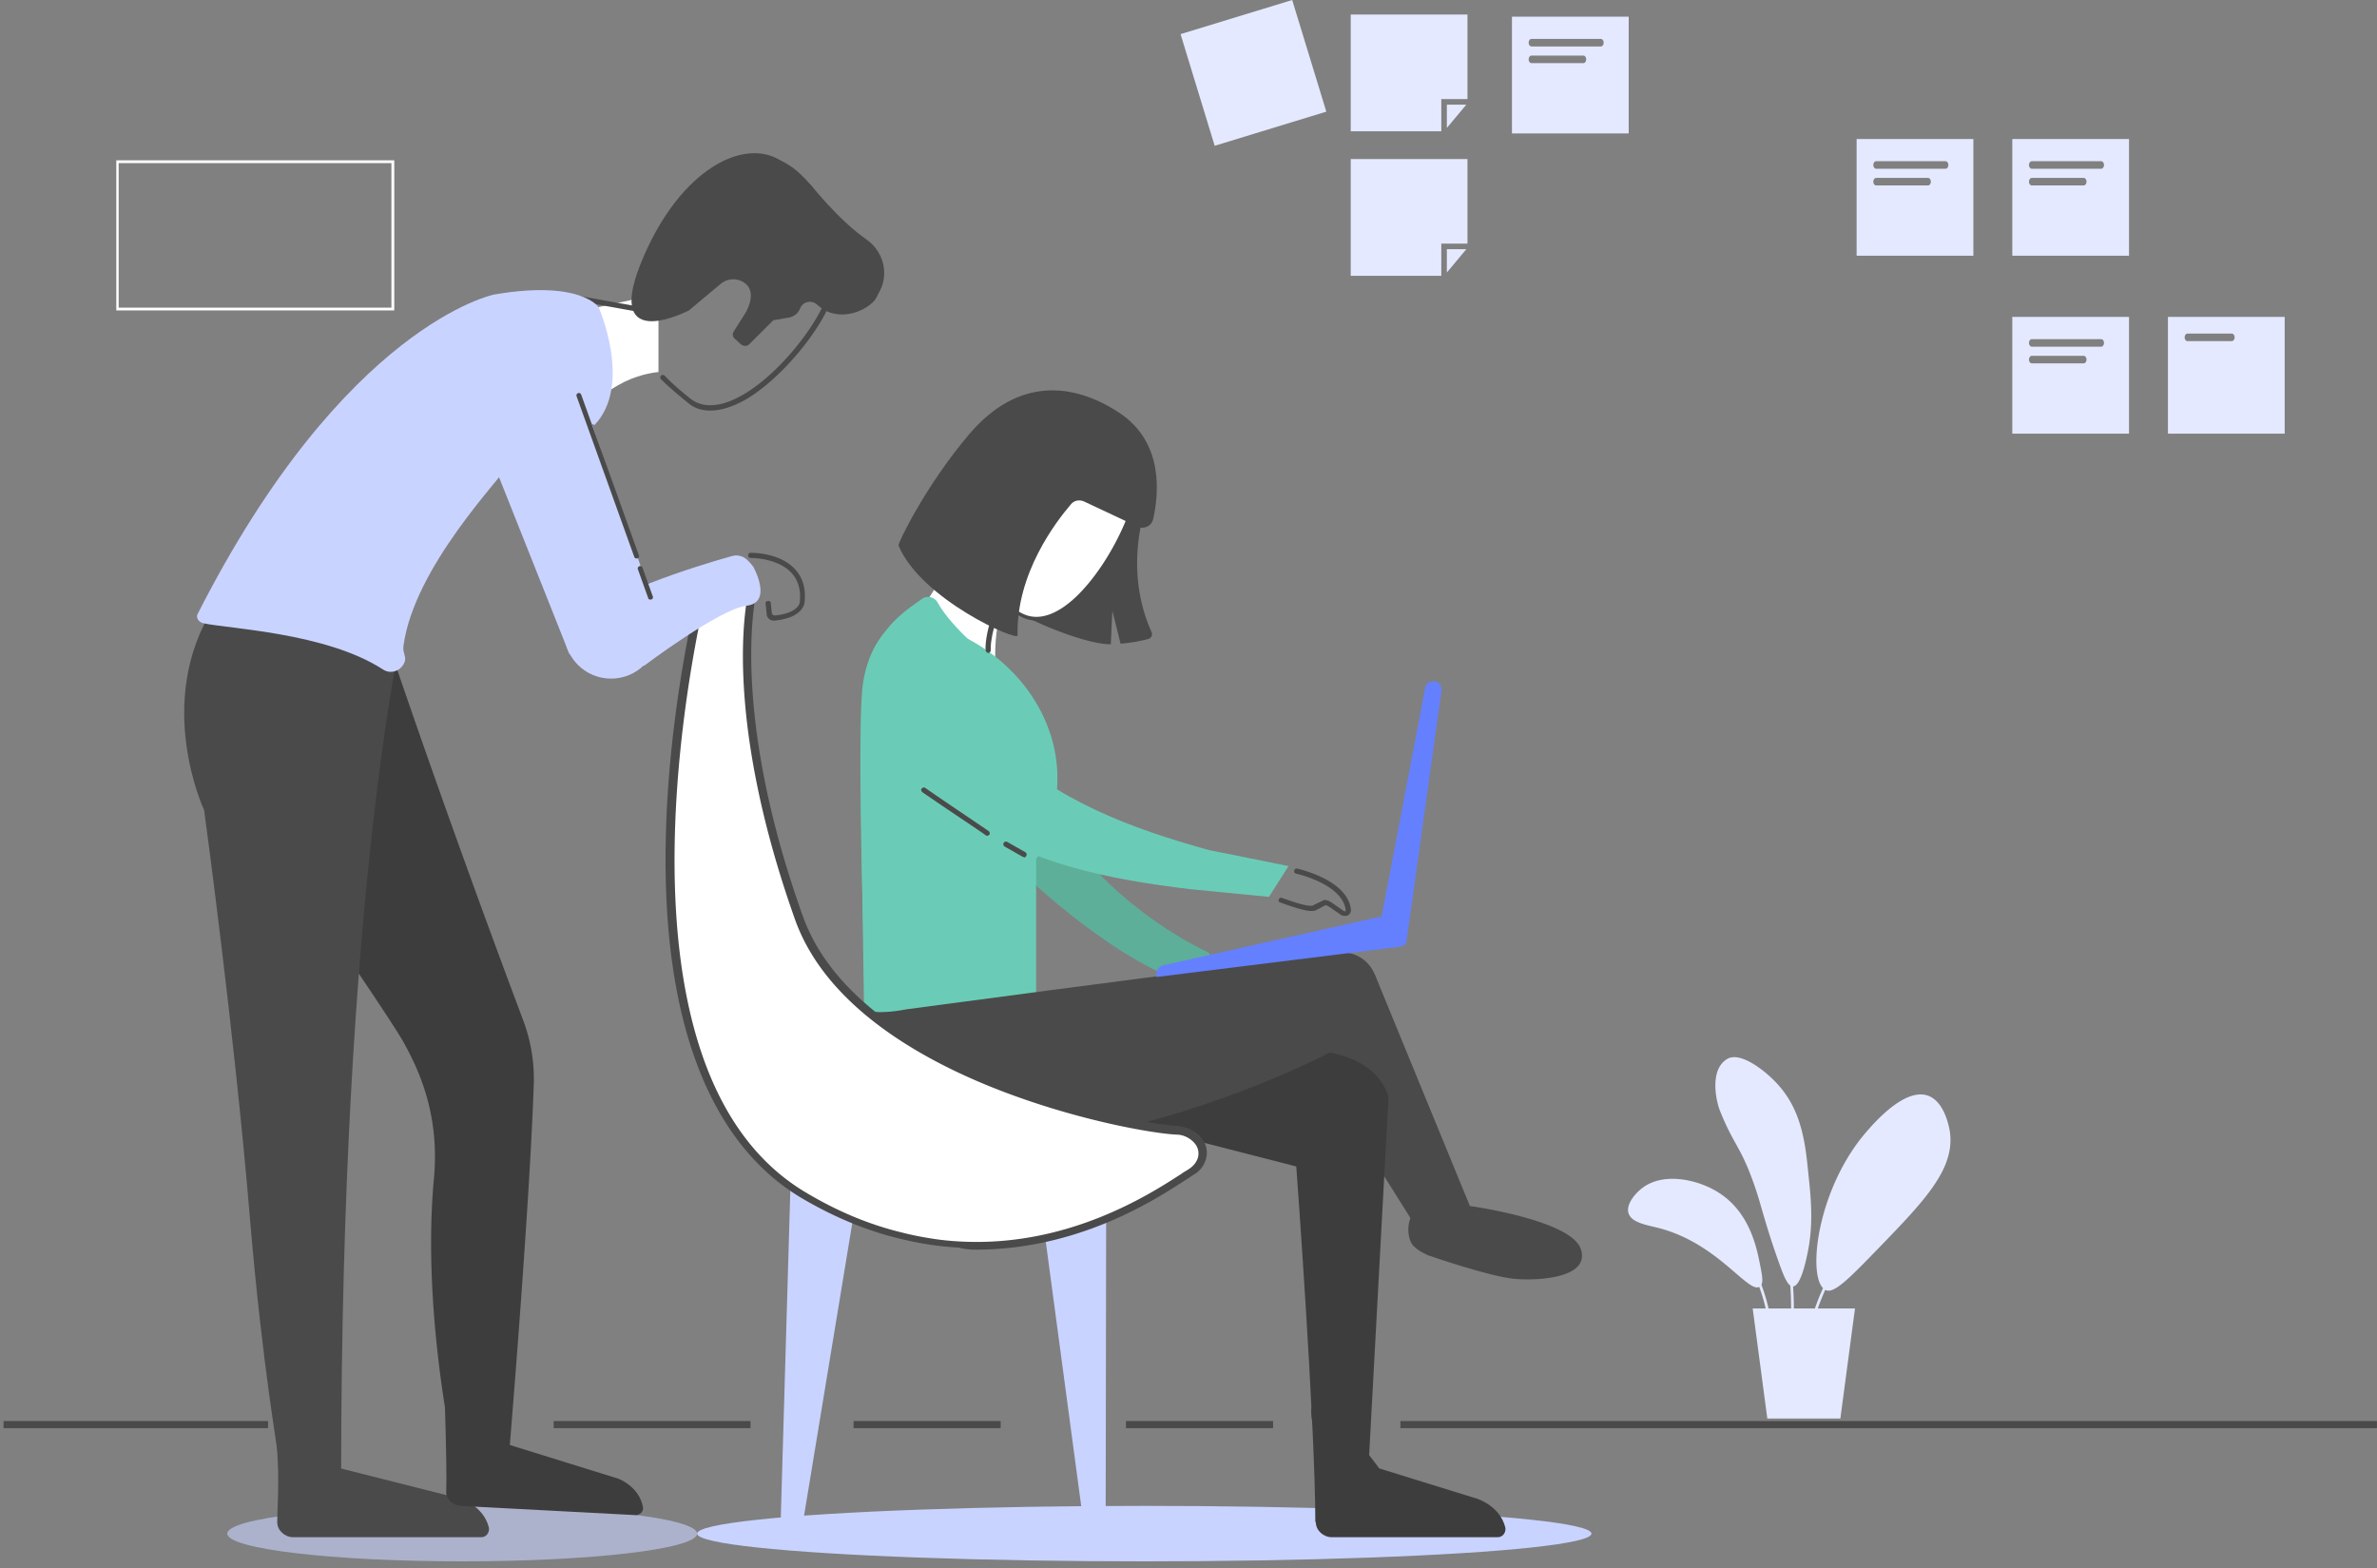 <svg width="335" height="221" xmlns="http://www.w3.org/2000/svg">
  <rect width="100%" height="100%" fill="#808080" stroke="none"/>
  <g fill="none" fill-rule="evenodd">
    <path d="M274.818 159.577c-.034-.262-.604-4.272-3.09-5.17-3.281-1.185-7.635 3.872-8.753 5.17-6.707 7.791-8.252 19.696-6.052 21.952a32.842 32.842 0 0 0-1.12 2.803.192.192 0 0 0-.007.062h-2.982c0-1.03-.037-2.067-.105-3.106 1.064-.09 1.78-3.47 2.029-4.65.99-4.688.352-8.87 0-12.408-.515-5.17-1.611-8.812-4.634-11.891-1.592-1.62-4.893-4.187-6.694-3.102-2.574 1.55-1.497 6.065-1.03 7.238 2.06 5.17 3.072 5.096 5.15 11.374.728 2.205 1.268 4.675 3.088 9.824.628 1.776 1.135 3.095 1.696 3.493a47.55 47.55 0 0 1 .114 3.228h-3.186c-.231-1.08-.586-2.226-.996-3.353.258-.51.074-1.452-.202-2.851-.482-2.445-1.498-7.6-6.179-10.34-2.867-1.68-7.396-2.62-10.297-.517-1.108.802-2.427 2.374-2.06 3.619.396 1.341 2.569 1.68 4.12 2.068 8.407 2.104 12.64 9.192 14.31 8.333.37 1.027.69 2.064.906 3.041h-1.83l2.06 15.51h10.297l2.06-15.51h-5.24c.273-.798.629-1.682 1.047-2.624.025.013.049.028.074.039 1.195.539 3.37-1.709 7.723-6.204 6.333-6.542 10.448-10.91 9.783-16.028" fill="#E4E9FF"/>
    <path d="M223.877 184.54H200.52M186.659 184.54H98.092" fill="#FFF"/>
    <g transform="matrix(-1 0 0 1 224.8 21.025)">
      <ellipse cx="33.326" cy="4.052" rx="33.108" ry="3.908" transform="translate(126.334 191.044)" opacity=".6" fill="#C9D3FF"/>
      <path d="M63.167 50.004s3.485 8.829-.653 18.02a.714.714 0 0 0 .508 1.012c.799.217 2.178.507 3.848.652l1.162-4.632.218 4.704c2.831.072 9.148-2.316 12.56-4.197L69.34 44.649l-6.172 5.355z" fill="#4A4A4A"/>
      <path d="M54.527 113.179s20.185-8.829 26.574-29.38c2.977 4.559.726 17.15.726 17.15s-12.706 12.592-23.524 16.282c-10.746 3.691-3.776-4.052-3.776-4.052z" fill="#5DAF9A"/>
      <path d="M89.596 49.715c1.742 8.9-1.017 11.94-8.713 15.848-8.858 4.486-20.257-20.841-15.32-20.697 9.076.29.654-7.236 7.842-8.683 7.188-1.375 14.448 4.703 16.19 13.532z" fill="#FFF"/>
      <path d="M78.705 66.431c-1.815 0-3.776-.94-5.809-2.822-5.445-4.993-9.874-15.27-8.64-18.164.218-.579.654-.868 1.307-.868 1.888.072 3.122-.217 3.703-.868.654-.652.654-1.737.58-2.895-.072-1.882-.144-4.27 3.486-4.92 7.333-1.448 14.812 4.703 16.554 13.748 1.815 9.19-1.162 12.302-8.93 16.21a4.728 4.728 0 0 1-2.251.58zM65.49 45.228c-.363 0-.509.145-.654.507-1.016 2.46 2.977 12.374 8.495 17.512 1.888 1.737 4.72 3.546 7.406 2.171 9.076-4.631 10.02-8.322 8.567-15.486-1.742-8.684-8.785-14.618-15.828-13.243-3.122.579-3.05 2.388-2.977 4.342.073 1.23.073 2.46-.726 3.329-.798.579-2.178.868-4.283.868z" fill="#4A4A4A" fill-rule="nonzero"/>
      <path d="M90.322 127.507l-.654-.072c3.122-26.124-1.887-59.629-1.887-59.918l.58-.073c.073.29 5.083 33.795 1.96 60.063z" fill="#2B2B2B"/>
      <ellipse fill="#6ACCB6" cx="95.404" cy="72.799" rx="6.026" ry="6.006"/>
      <ellipse fill="#4A4A4A" cx="35.65" cy="118.1" rx="4.937" ry="4.921"/>
      <path d="M31.729 139.52a5.197 5.197 0 0 1-5.228-5.21 5.197 5.197 0 0 1 5.228-5.21 5.197 5.197 0 0 1 5.227 5.21 5.197 5.197 0 0 1-5.227 5.21zm0-9.842c-2.541 0-4.647 2.099-4.647 4.632 0 2.532 2.106 4.63 4.647 4.63 2.541 0 4.647-2.098 4.647-4.63 0-2.533-2.106-4.632-4.647-4.632zM92.282 140.967c-5.155 0-9.293-4.197-9.293-9.263 0-5.065 4.21-9.262 9.293-9.262 5.083 0 9.294 4.197 9.294 9.262 0 5.066-4.139 9.263-9.294 9.263zm0-17.44c-4.501 0-8.204 3.69-8.204 8.177s3.703 8.178 8.204 8.178c4.502 0 8.205-3.69 8.205-8.178 0-4.486-3.703-8.177-8.205-8.177z" fill="#2B2B2B" fill-rule="nonzero"/>
      <path d="M90.975 133.658c-.29 0-32.237-2.822-54.454-15.341l.29-.507c22.072 12.447 53.874 15.197 54.237 15.27l-.073.578zM23.815 144.224l-.581-.218c.073-.217 9.22-21.202 10.6-25.979l.581.145c-1.38 4.849-10.455 25.834-10.6 26.052zM35.94 177.656l-.654-.072c.8-10.42-1.452-34.229-1.452-34.446l.654-.072c.072.217 2.323 24.097 1.452 34.59z" fill="#2B2B2B"/>
      <path d="M124.664 36.834c-1.524 0-3.267-.58-5.155-1.665-6.316-3.835-12.778-13.025-12.197-16.137.145-.651.508-1.013 1.161-1.158 1.815-.29 2.977-.796 3.413-1.52.508-.796.218-1.809 0-2.894-.436-1.882-1.017-4.125 2.468-5.645 6.97-2.894 15.538 1.665 19.096 10.204.072.217 0 .362-.218.506-.218.073-.363 0-.508-.217-3.34-8.177-11.472-12.591-18.007-9.841-2.904 1.23-2.54 2.894-2.033 4.776.29 1.158.581 2.388-.072 3.473-.581.941-1.815 1.52-3.92 1.882-.291.072-.51.217-.582.579-.508 2.605 5.59 11.65 11.835 15.341 2.178 1.303 5.3 2.46 7.624.58 1.524-1.231 2.686-2.244 3.557-3.185a.352.352 0 0 1 .509 0 .349.349 0 0 1 0 .507c-.944.94-2.106 1.953-3.63 3.184-.945.868-2.034 1.23-3.34 1.23z" fill="#4A4A4A"/>
      <ellipse fill="#C9D3FF" cx="138.677" cy="68.023" rx="6.607" ry="6.585"/>
      <ellipse cx="63.53" cy="4.052" rx="63.022" ry="3.908" transform="translate(0 191.044)" fill="#C9D3FF"/>
      <path fill="#2B2B2B" d="M142.81 61.368l8.006-20.423h.002l-8.006 20.422zM120.757 60.54l.3-.557 11.249 5.375-.3.558z"/>
      <path d="M161.403 181.13s3.848-18.67 2.25-35.966c-.798-8.539 1.67-14.69 4.357-19.466 2.614-4.559 21.637-32.058 21.637-32.058L168.88 73.161s-7.333 21.71-17.86 49.715a23.487 23.487 0 0 0-1.453 8.684c.581 17.73 3.558 53.188 3.558 53.188h8.35v-3.618h-.073z" fill="#3D3D3D"/>
      <path d="M83.206 62.958s2.033 5.5 1.09 11.65c0 0 3.049-5.5 11.036-9.118l-6.172-9.624-5.954 7.092z" fill="#FFF"/>
      <path d="M156.974 195.603h26.501c1.162 0 2.251-.941 2.251-2.099 0-2.677-.508-7.67.436-13.822 1.307-8.177-9.366 6.224-9.366 6.224l-16.918 4.27s-3.267 1.013-3.993 4.124c-.073.724.436 1.303 1.09 1.303z" fill="#4A4A4A"/>
      <path d="M13.723 195.603h23.379c1.161 0 2.25-.941 2.25-2.099 0-2.677-.798-7.743.436-13.822 1.888-9.262-9.366 6.224-9.366 6.224l-13.795 4.27s-3.268 1.013-3.994 4.124c-.072.724.436 1.303 1.09 1.303zM135.192 192.491l24.686-1.302c1.09-.073 2.106-1.014 2.033-2.027-.145-2.46.29-19.466.872-25.327.798-7.744-9.512 18.67-9.512 18.67l-15.61 4.848s-2.977 1.086-3.485 4.053c-.073.579.435 1.085 1.016 1.085z" fill="#3D3D3D"/>
      <path fill="#4A4A4A" d="M31.075 116.218l-13.432 32.71 7.624 2.894 14.085-22.433 3.776-6.368z"/>
      <path d="M94.606 66.865c-5.228.724-14.231 5.5-17.644 14.98-3.485 9.552 1.815 18.236 1.815 18.236v25.255l24.25-3.98.436-30.104" fill="#6ACCB6"/>
      <path d="M103.1 111.153s.944-30.466.073-35.893c-.799-5.428-3.63-7.743-3.63-7.743" fill="#6ACCB6"/>
      <path d="M92.645 63.898c.436-.796 1.525-1.085 2.251-.506 1.888 1.375 4.574 2.967 6.68 7.02 1.38 2.604-17.135 2.17-17.135 2.17s6.316-5.138 8.204-8.684z" fill="#6ACCB6"/>
      <path d="M31.947 185.978l-2.832-52.32s1.016-6.44 11.907-6.73c10.891-.29 25.775-2.243 25.775-2.243l10.31 9.697-34.996 8.973s-2.686 36.327-2.686 50.15l-7.478-7.527z" fill="#3D3D3D"/>
      <path d="M98.236 67.517l-6.68 4.993 1.09 13.315s8.494 3.763 8.785 2.822c.29-.94.072-7.381.072-7.381l-3.267-13.75z" fill="#6ACCB6"/>
      <path d="M35.65 113.179s33.907 4.342 61.424 8.032c3.993.797 5.954.145 5.954.145s6.68 18.164-10.746 19.177c-27.59 1.52-55.616-13.605-55.616-13.605L35.65 113.18z" fill="#4A4A4A"/>
      <path d="M70.428 195.53c-.871-.072-1.452-.796-1.452-1.664l-.073-45.083c.073-.869 4.211-1.448 5.082-1.375.872.072 4.139.94 4.066 1.809l-6.026 44.938c0 .796-.726 1.375-1.597 1.375zM113.338 195.53c.871-.072 1.452-.796 1.452-1.664l-1.452-49.86c-.073-.868-2.687 3.33-3.558 3.402-.871.072-5.518.94-5.445 1.809l7.406 44.938c0 .796.798 1.375 1.597 1.375z" fill="#C9D3FF"/>
      <path d="M56.342 139.303a4.63 4.63 0 0 1 2.541-1.013c6.753-.29 45.38-7.743 53.293-29.96 10.746-30.176 6.462-46.313 6.462-46.313s0-3.474 3.34-3.474 3.776 3.691 3.776 3.691 17.062 67.155-14.594 85.463c-4.574 2.678-9.003 4.414-13.215 5.427a49.987 49.987 0 0 1-4.283.869c-1.38.217-2.832.362-4.139.434-17.207.94-29.696-8.539-32.745-10.348-.799-.507-1.38-1.303-1.525-2.243 0-.796.145-1.737 1.09-2.533z" fill="#FFF"/>
      <path d="M87.272 155.078c-14.448 0-25.267-7.02-29.478-9.769-.508-.29-.87-.579-1.234-.796a3.657 3.657 0 0 1-1.815-2.677c-.145-1.158.29-2.171 1.234-3.04a5.17 5.17 0 0 1 2.904-1.158c5.373-.217 44.87-7.309 52.785-29.597 10.6-29.67 6.462-45.88 6.462-46.024v-.145c0-1.375.799-4.052 3.92-4.052 3.05 0 4.212 2.75 4.357 4.197 0 .072 4.284 17.006 4.574 35.893.436 25.183-6.317 42.478-19.458 50.077-4.357 2.532-8.858 4.414-13.36 5.5a49.987 49.987 0 0 1-4.283.868c-1.38.217-2.832.362-4.212.434-.798.217-1.597.29-2.396.29zm31.947-93.134c.363 1.375 3.92 17.368-6.462 46.604-4.284 12.012-17.28 19.393-27.445 23.518-11.617 4.704-23.016 6.658-26.356 6.803-.799 0-1.597.361-2.178.868-.654.579-.944 1.23-.871 2.026.072.724.58 1.447 1.234 1.882.29.217.726.434 1.234.796 4.357 2.822 15.974 10.348 31.22 9.48a36.783 36.783 0 0 0 4.067-.435 43.501 43.501 0 0 0 4.21-.868c4.43-1.086 8.786-2.895 13.07-5.427 30.857-17.875 14.448-84.161 14.303-84.812 0-.217-.435-3.257-3.267-3.257-2.541-.072-2.759 2.388-2.759 2.822z" fill="#4A4A4A" fill-rule="nonzero"/>
      <path d="M161.766 29.96c0-4.85-4.937-8.757-9.802-8.757-3.993 0-6.316 2.677-7.406 6.296h.654l-13.868 40.524 13.214 3.112 14.885-37.413h-1.598c.509-1.158 3.921-2.388 3.921-3.763z" fill="#C9D3FF"/>
      <path d="M121.542 57.313s15.32 4.125 20.548 8.467c5.155 4.342-8.06 7.02-8.06 7.02s-10.672-8.033-14.448-8.467c-3.775-.435-.944-5.5-.944-5.5.799-1.013 1.38-1.592 2.469-1.592l.435.072z" fill="#C9D3FF"/>
      <path d="M131.998 31.406s2.25.145 4.792 1.375c.58.29 1.234.652 1.887 1.086 0 0 2.033-2.026 4.575-11l-11.254-2.46v11z" fill="#FFF"/>
      <path d="M101.285 16.716c0-.072 1.307-.868 1.38-.94 1.888-1.665 1.089-2.895 2.25-3.908 1.09-1.013 4.43-2.243 5.01-3.69.363-.941-.58-1.738.654-3.185 1.96-2.243 3.05-2.822 4.72-3.69 5.372-2.75 14.157 2.17 19.24 14.907 5.082 12.736-6.825 6.513-6.825 6.513l-4.502-3.763c-.871-.724-2.178-.869-3.194-.217-.944.578-1.598 1.809-.363 4.197l1.742 2.75c.218.361.145.796-.145 1.013l-.871.796c-.363.29-.872.29-1.162 0l-3.412-3.401-2.179-.362c-.726-.145-1.307-.58-1.597-1.303-.363-.94-1.525-1.23-2.323-.579l-.436.362c-2.396 1.954-6.026 1.013-7.769-.94-.871-1.376-1.234-2.968-.218-4.56z" fill="#4A4A4A"/>
      <path d="M135.12 22.867c-.146 0-.29-.144-.363-.29 0-.216.072-.36.29-.433l7.987-1.448c.218-.072.363.073.435.29 0 .217-.072.362-.29.434l-8.06 1.447z" fill="#4A4A4A"/>
      <path d="M140.42 22.288s-4.792 10.928.58 16.572c11.473-3.618 10.383-12.157 10.383-12.157V23.59l-10.963-1.303z" fill="#C9D3FF"/>
      <path d="M167.938 67.01s8.785 37.196 8.785 120.126l8.713-2.243s2.396-13.388 4.138-34.229c2.251-26.92 6.462-57.53 6.462-57.53s7.188-15.27-1.452-28.73c-9.439-14.69-26.646 2.606-26.646 2.606z" fill="#4A4A4A"/>
      <path d="M140.42 22.288s2.469-3.907 14.739-1.809c0 0 21.056 4.197 41.821 45.084.218.506-.218 1.085-.799 1.23-3.485.796-17.28 1.303-25.34 6.513-1.16.796-2.758.145-3.121-1.23-.145-.652.363-1.23.218-2.099-1.525-11.144-13.723-23.591-15.465-26.268" fill="#C9D3FF"/>
      <path d="M135.12 57.675h-.146c-.217-.072-.29-.29-.217-.434l8.132-22.65c.072-.218.29-.29.435-.218.218.073.29.29.218.435l-8.132 22.65c-.072.145-.145.217-.29.217zM133.16 63.464h-.146c-.218-.072-.29-.29-.218-.434l1.452-4.052c.073-.218.29-.29.436-.218.218.073.29.29.218.435l-1.452 4.052c0 .145-.145.217-.29.217zM102.665 12.736c-2.687 1.882-3.34 5.645-1.234 8.178.363.434.726.723 1.161 1.013 3.05 1.881 7.77-6.875 7.77-6.875l2.177-7.743-1.96-2.316c-.073 0-3.848 4.921-7.914 7.743zM17.643 148.927s-14.158 1.954-15.61 6.007c-1.452 4.052 5.663 4.559 9.22 4.27 3.559-.29 12.271-3.33 12.271-3.33s1.452-.579 2.179-1.447c.726-.868 1.089-3.546-.509-4.993-1.452-1.375-7.55-.507-7.55-.507z" fill="#4A4A4A"/>
      <path d="M61.788 116.652l-34.343-4.27c-.436-.071-.726-.433-.653-.867l.363-4.053 33.616 7.526c.799.072 1.234.94 1.017 1.664z" fill="#6480FF"/>
      <path d="M26.574 111.66l-4.937-35.387c-.073-.652.363-1.23 1.016-1.303.654-.072 1.234.362 1.307 1.013l6.97 36.617-3.558-.29a.79.79 0 0 1-.798-.65z" fill="#6480FF"/>
      <path d="M67.088 37.123c6.39-4.197 14.158-5.065 21.056 2.967 6.171 7.237 10.164 15.486 10.02 15.776C94.968 63.464 81.39 69.398 81.39 68.53c.218-8.756-5.445-16.065-7.55-18.526-.436-.506-1.162-.651-1.816-.362l-7.55 3.546c-.872.435-1.961-.072-2.18-1.013-.798-3.473-1.596-10.855 4.793-15.052z" fill="#4A4A4A"/>
      <path d="M43.2 101.022l11.182-2.244c11.254-3.111 21.564-7.02 30.059-15.124l12.343-11.868 1.234 16.21-8.93 6.151c-9.512 6.585-20.548 8.756-32.02 10.131l-11.108 1.086-2.76-4.342z" fill="#6ACCB6"/>
      <path d="M85.675 96.752c-.145 0-.218-.072-.29-.145-.146-.144-.073-.361.072-.506.073-.073 5.59-3.763 8.93-6.079.146-.145.364-.072.509.073.145.144.073.361-.073.506-3.34 2.316-8.93 6.006-8.93 6.079-.145.072-.145.072-.218.072zM80.447 99.791c-.145 0-.217-.072-.29-.217a.38.38 0 0 1 .145-.506l2.541-1.448a.383.383 0 0 1 .509.145.38.38 0 0 1-.146.507l-2.54 1.447c-.073 0-.146.072-.219.072zM85.53 70.99s-.073 0 0 0c-.218 0-.363-.217-.363-.362.072-1.447-.508-3.835-1.743-7.236-.145-.362-.218-.651.073-.796.072-.073.363-.073.508.217v.145c0 .072 0 .072.073.144.508 1.303 1.96 5.21 1.815 7.526-.073.217-.218.362-.363.362zM35.286 108.041c-.145 0-.29 0-.435-.072a.796.796 0 0 1-.436-.724v-.145c.508-4.125 7.26-5.644 7.551-5.717.218-.072.363.073.436.29.072.217-.073.362-.29.434-.073 0-6.535 1.447-6.97 5.138 0 .072 0 .145.072.145h.145l1.67-1.158c.29-.217.944-.579 1.307-.362.726.362 1.38.651 1.452.724.654.144 2.106-.29 4.356-1.086.218-.072.363 0 .436.217.073.217 0 .362-.218.435-2.831 1.013-3.993 1.302-4.792 1.157-.072 0-.145 0-1.597-.796 0 0-.363.145-.58.29l-1.67 1.158c-.073 0-.219.072-.437.072zM115.734 66.431h-.145c-1.307-.145-3.558-.579-4.139-2.316-.29-2.026.145-3.618 1.234-4.848 2.179-2.46 6.172-2.388 6.317-2.388.218 0 .363.145.363.362s-.145.362-.363.362-3.848 0-5.808 2.17c-.944 1.086-1.307 2.461-1.09 4.198.436 1.302 2.614 1.664 3.486 1.736.218 0 .435-.144.435-.361l.146-1.375c0-.217.217-.362.435-.29.218 0 .363.217.29.434l-.145 1.375c0 .507-.435.941-1.016.941z" fill="#4A4A4A"/>
    </g>
    <path d="M16.391 43.746h39.175V22.592H16.391v21.154zm38.775-.396H16.724V22.989h38.442v20.36z" fill="#FFF" fill-rule="nonzero"/>
    <path d="M197.865 200.758h136.624" stroke="#4A4A4A" stroke-linecap="square"/>
    <g fill="#E4E9FF">
      <path d="M305.537 44.66h16.453v16.452h-16.453V44.66zm2.742 3.41h6.268c.216 0 .392-.238.392-.53 0-.293-.176-.53-.392-.53h-6.268c-.216 0-.392.237-.392.53 0 .292.176.53.392.53zM261.661 19.587h16.453v16.454h-16.453V19.587zm2.742 4.194h9.797c.216 0 .392-.237.392-.53 0-.292-.176-.53-.392-.53h-9.797c-.216 0-.391.238-.391.53 0 .293.175.53.391.53zm0 2.35h7.331c.217 0 .392-.236.392-.53 0-.292-.175-.53-.392-.53h-7.33c-.217 0-.392.238-.392.53 0 .294.175.53.391.53zM283.599 19.587h16.453v16.454H283.6V19.587zm2.742 4.194h9.797c.216 0 .391-.237.391-.53 0-.292-.175-.53-.391-.53h-9.797c-.216 0-.392.238-.392.53 0 .293.176.53.392.53zm0 2.35h7.331c.217 0 .392-.236.392-.53 0-.292-.175-.53-.392-.53h-7.33c-.217 0-.393.238-.393.53 0 .294.176.53.392.53zM283.599 44.66h16.453v16.452H283.6V44.66zm2.742 4.193h9.797c.216 0 .391-.237.391-.53 0-.293-.175-.53-.391-.53h-9.797c-.216 0-.392.237-.392.53 0 .293.176.53.392.53zm0 2.35h7.331c.217 0 .392-.237.392-.53 0-.292-.175-.53-.392-.53h-7.33c-.217 0-.393.238-.393.53 0 .293.176.53.392.53z"/>
    </g>
    <g fill="#E4E9FF">
      <path d="M166.38 4.81L182.114 0l4.81 15.734-15.734 4.81zM213.085 2.35h16.453v16.454h-16.453V2.35zm2.742 4.195h9.796c.217 0 .392-.238.392-.53 0-.293-.175-.53-.392-.53h-9.796c-.217 0-.392.237-.392.53 0 .292.175.53.392.53zm0 2.35h7.33c.217 0 .393-.237.393-.53 0-.293-.176-.53-.392-.53h-7.331c-.217 0-.392.237-.392.53 0 .293.175.53.392.53zM206.817 14.257v-.294h-3.689v4.536h.196-12.96V2.046h16.453v12.211zm-.163.49l-2.742 3.283v-3.283h2.742zM206.817 34.628v-.294h-3.689v4.536h.196-12.96V22.417h16.453v12.211zm-.163.49l-2.742 3.283v-3.284h2.742z"/>
    </g>
    <path d="M159.185 200.758h19.736M120.794 200.758h19.736M78.528 200.758h26.745M1 200.758h36.284" stroke="#4A4A4A" stroke-linecap="square"/>
  </g>
</svg>
